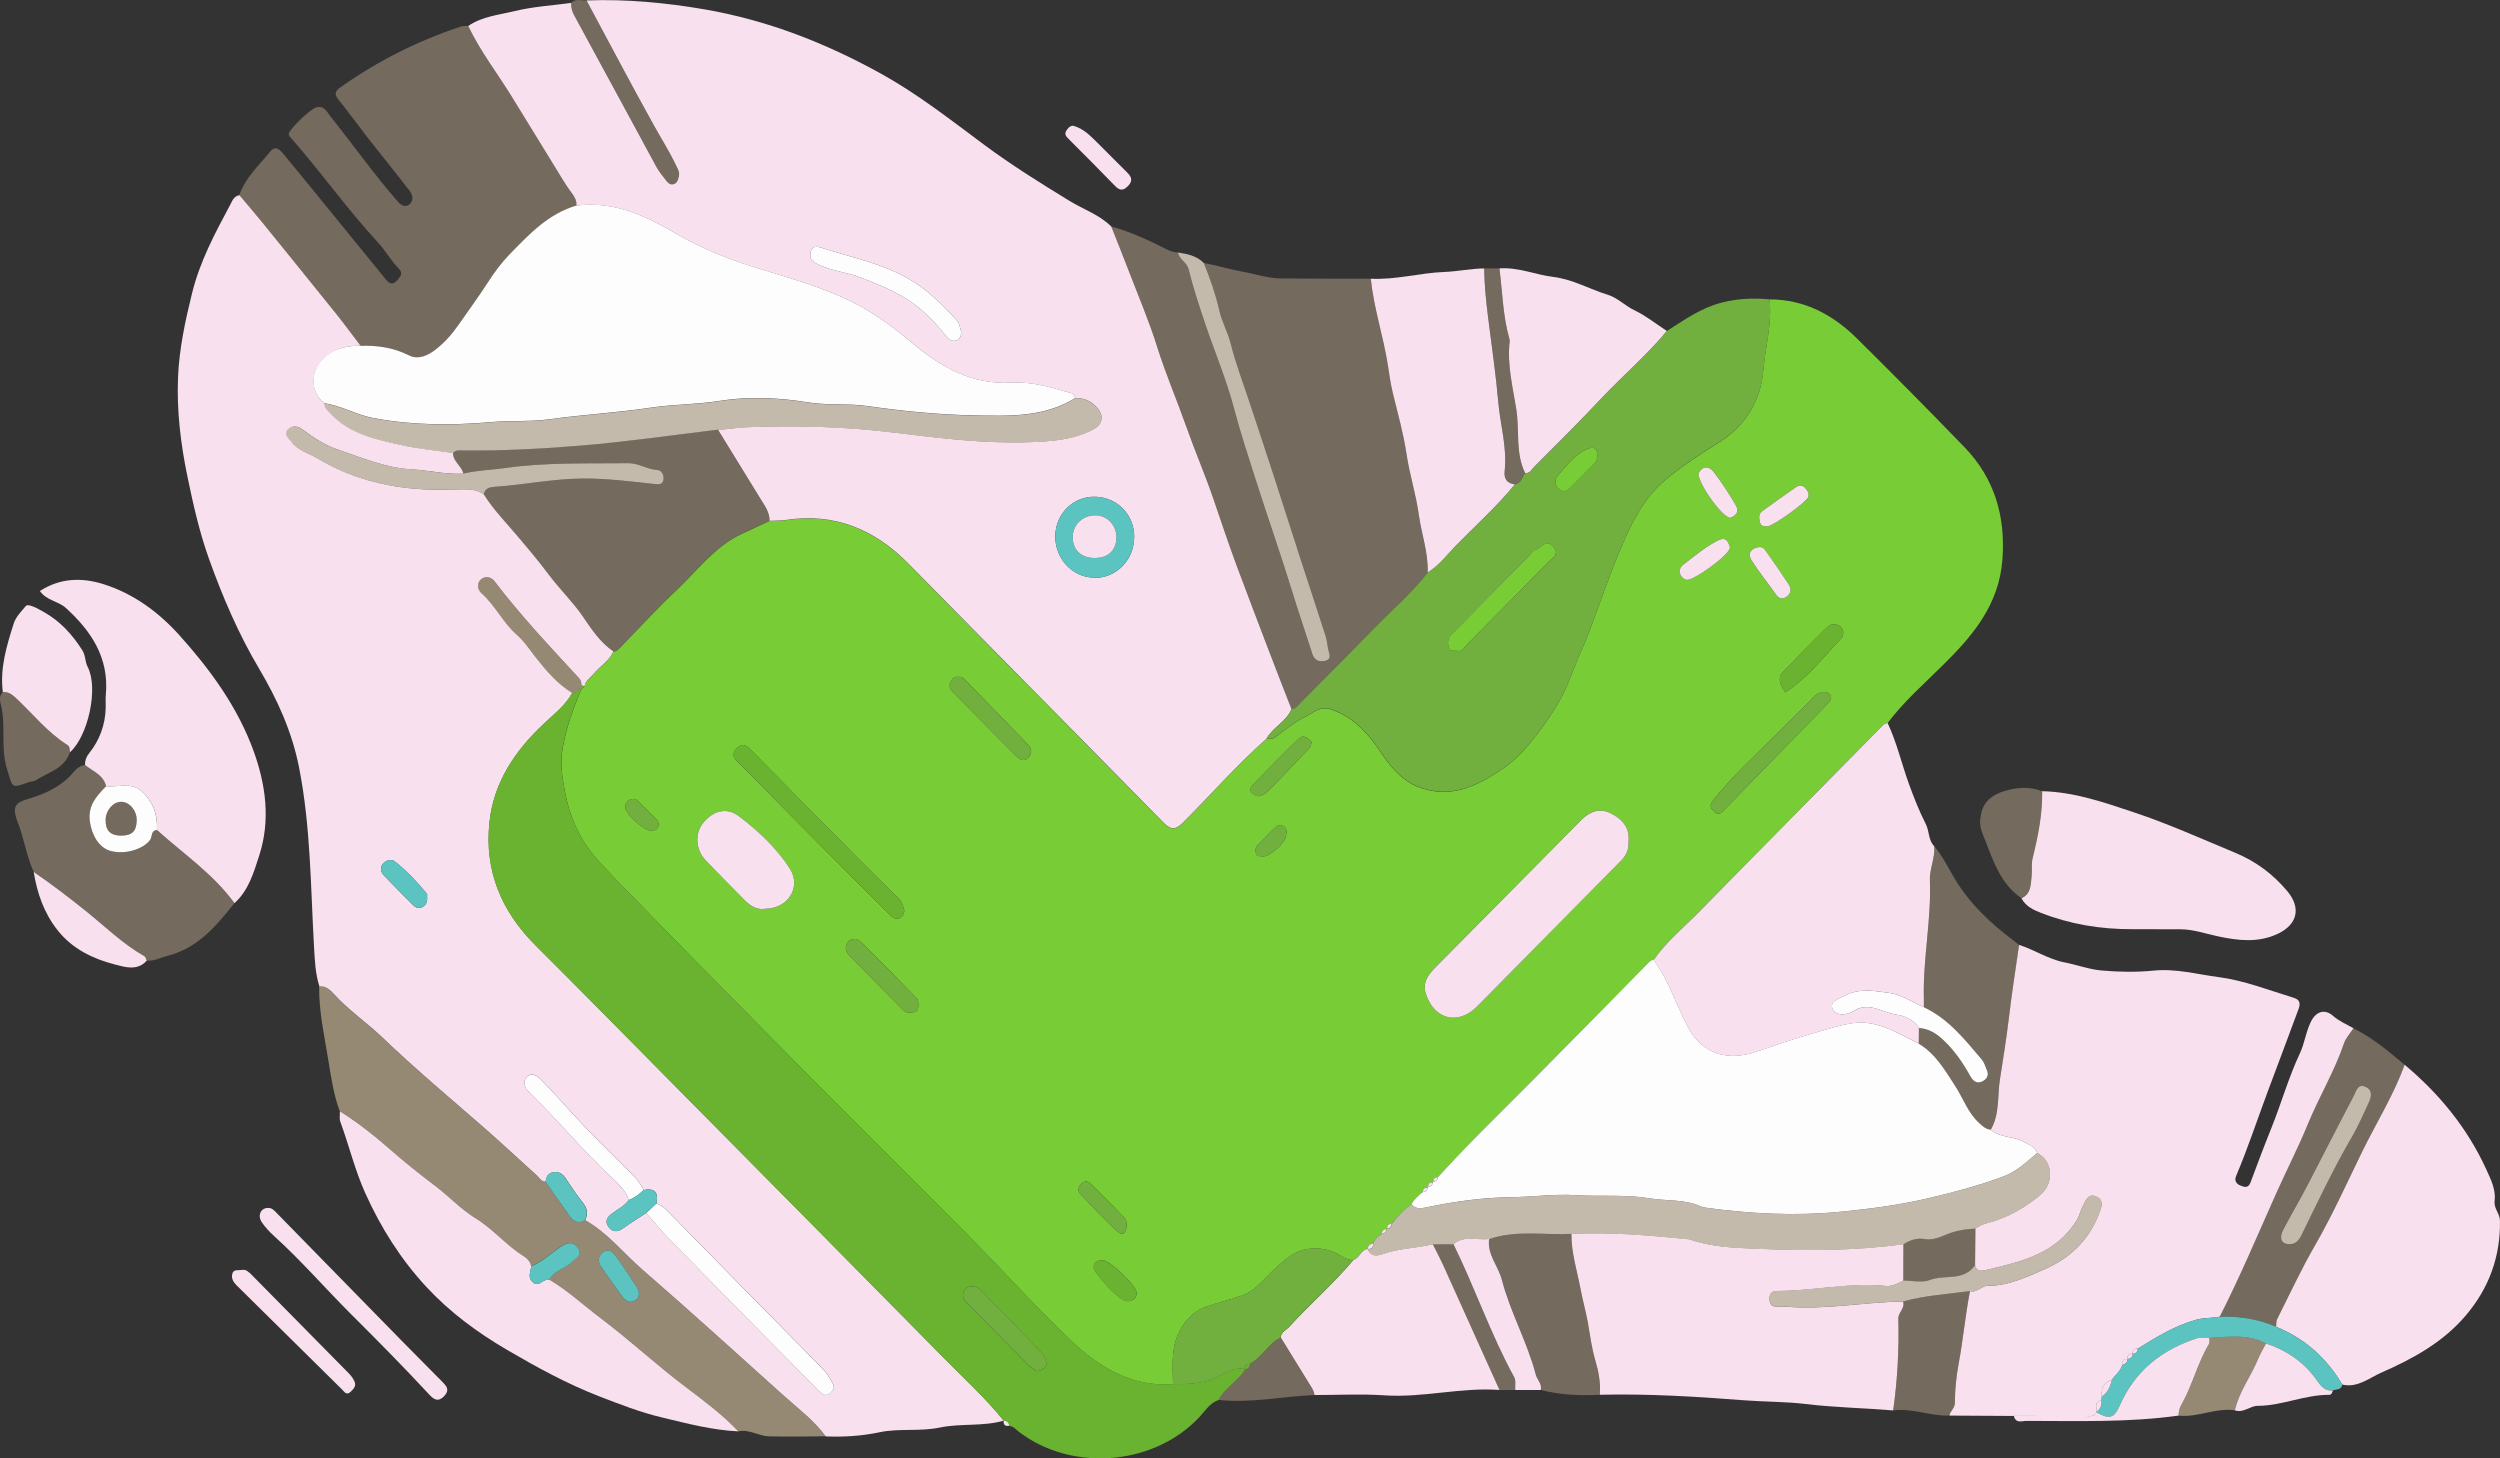 <svg width="192" height="112" viewBox="0 0 192 112" fill="none" xmlns="http://www.w3.org/2000/svg">
<rect x="0" y="0" width="192" height="112" fill="#333333" stroke="none"/>
<g clip-path="url(#clip0)">
<path d="M135.903 22.993C138.578 22.997 140.763 24.16 142.619 26C145.401 28.755 148.158 31.534 150.88 34.353C153.175 36.736 154.029 39.627 153.788 42.946C153.531 46.485 151.465 48.876 149.122 51.176C147.696 52.579 146.187 53.911 144.974 55.526C144.808 55.538 144.697 55.61 144.567 55.742C139.862 60.525 135.137 65.283 130.447 70.073C129.278 71.269 127.963 72.329 127.003 73.724C126.797 73.736 126.687 73.86 126.536 74.012C123.672 76.939 120.792 79.85 117.912 82.765C115.404 85.301 112.828 87.772 110.43 90.419C110.197 90.411 110.066 90.507 110.082 90.763L110.035 90.815C109.794 90.803 109.663 90.907 109.683 91.163L109.64 91.219C109.426 91.219 109.26 91.275 109.288 91.543C108.944 91.814 108.616 92.098 108.399 92.494C107.81 92.922 107.309 93.434 106.858 94.002C106.602 93.986 106.53 94.15 106.515 94.366L106.479 94.398C106.234 94.394 106.127 94.526 106.12 94.762C105.827 94.942 105.567 95.153 105.448 95.497C105.227 95.549 105.041 95.641 105.049 95.917L105.045 95.921C104.508 95.981 104.417 96.637 103.935 96.769C103.567 96.769 103.271 96.649 102.947 96.437C102.228 95.969 101.426 95.817 100.541 95.909C99.447 96.021 98.724 96.721 97.981 97.381C97.152 98.117 96.5 99.08 95.425 99.484C94.497 99.828 93.517 100.032 92.589 100.368C91.597 100.728 90.93 101.499 90.495 102.431C89.922 103.663 90.076 104.998 90.088 106.31C86.924 106.534 84.415 105.018 82.258 102.967C79.496 100.336 76.94 97.489 74.254 94.774C70.461 90.939 66.625 87.152 62.825 83.329C59.676 80.162 56.547 76.975 53.414 73.796C51.712 72.069 50.017 70.333 48.322 68.594C47.473 67.718 46.608 66.859 45.806 65.939C44.529 64.475 43.759 62.78 43.396 60.837C43.186 59.717 43.005 58.653 43.202 57.522C43.479 55.934 44.016 54.435 44.632 52.959C44.719 52.879 44.806 52.795 44.889 52.715C44.964 52.287 45.331 52.075 45.576 51.779C46.066 51.184 46.781 50.792 47.105 50.044C47.358 50.04 47.5 49.872 47.67 49.696C49.096 48.221 50.495 46.709 51.988 45.301C53.588 43.794 54.912 41.951 56.986 40.999C57.693 40.675 58.392 40.343 59.095 40.015C59.522 39.995 59.953 40.011 60.371 39.947C64.077 39.383 67.143 40.655 69.738 43.282C72.456 46.033 75.166 48.792 77.881 51.544C81.701 55.418 85.525 59.285 89.329 63.172C89.871 63.724 90.238 63.804 90.831 63.208C92.98 61.052 94.999 58.761 97.274 56.738C97.539 56.794 97.756 56.766 98.001 56.578C98.704 56.042 99.407 55.47 100.194 55.078C100.798 54.775 101.395 54.215 102.173 54.471C103.793 55.002 104.923 56.138 105.871 57.534C106.665 58.705 107.51 59.869 108.889 60.425C111.319 61.404 113.385 60.409 115.336 59.093C116.849 58.073 117.928 56.606 118.959 55.122C119.599 54.199 120.184 53.159 120.551 52.159C120.994 50.948 121.567 49.776 122.025 48.576C122.902 46.285 123.664 43.95 124.652 41.699C125.446 39.887 126.343 38.152 127.891 36.864C129.183 35.789 130.586 34.865 132.012 33.981C134.058 32.718 135.22 30.75 135.413 28.503C135.571 26.66 136.097 24.852 135.903 22.993ZM125.071 64.599C125.177 63.548 124.565 62.892 123.696 62.456C122.854 62.036 122.104 62.308 121.464 62.948C120.634 63.78 119.808 64.619 118.983 65.451C116.103 68.362 113.219 71.269 110.339 74.184C109.754 74.776 109.197 75.388 109.505 76.328C110.157 78.307 111.982 78.755 113.44 77.283C117.138 73.548 120.824 69.802 124.522 66.063C124.925 65.663 125.11 65.199 125.071 64.599ZM58.764 69.794C60.51 69.79 61.565 68.13 60.668 66.727C59.648 65.131 58.242 63.819 56.745 62.684C55.785 61.956 54.718 62.28 53.975 63.232C53.359 64.019 53.422 65.255 54.169 66.047C55.161 67.094 56.188 68.11 57.195 69.142C57.657 69.618 58.191 69.898 58.764 69.794ZM69.458 69.934C69.351 69.598 69.284 69.254 68.996 68.978C67.775 67.798 66.57 66.599 65.377 65.395C62.864 62.864 60.364 60.317 57.855 57.782C57.487 57.41 57.124 56.89 56.559 57.494C56.03 58.057 56.559 58.397 56.883 58.729C59.012 60.892 61.15 63.044 63.291 65.199C64.938 66.859 66.59 68.51 68.249 70.162C68.478 70.389 68.715 70.665 69.102 70.509C69.343 70.405 69.399 70.169 69.458 69.934ZM131.854 62.504C132.154 62.52 132.273 62.344 132.407 62.204C135.038 59.509 137.665 56.814 140.292 54.119C140.506 53.899 140.778 53.651 140.541 53.359C140.281 53.035 139.878 53.119 139.554 53.303C139.36 53.411 139.218 53.619 139.056 53.779C137.345 55.474 135.643 57.178 133.924 58.869C133.098 59.681 132.32 60.529 131.593 61.432C131.411 61.656 131.281 61.88 131.471 62.144C131.585 62.296 131.751 62.408 131.854 62.504ZM73.602 51.983C73.286 51.943 73.12 52.123 72.998 52.387C72.836 52.719 72.982 52.955 73.207 53.179C74.807 54.798 76.407 56.418 78.011 58.033C78.307 58.333 78.643 58.573 79.01 58.145C79.331 57.77 79.196 57.438 78.872 57.106C77.328 55.53 75.795 53.935 74.258 52.351C74.076 52.167 73.914 51.935 73.602 51.983ZM70.532 77.099C70.513 77.011 70.525 76.799 70.43 76.699C68.984 75.212 67.538 73.728 66.056 72.281C65.827 72.057 65.381 72.053 65.148 72.305C64.891 72.585 64.895 73.021 65.168 73.305C66.562 74.748 67.984 76.172 69.399 77.599C69.636 77.839 69.948 77.783 70.236 77.727C70.536 77.667 70.513 77.403 70.532 77.099ZM137.116 53.179C137.401 52.979 137.503 52.907 137.602 52.831C139.068 51.767 140.162 50.328 141.399 49.032C141.632 48.788 141.624 48.361 141.343 48.125C141.047 47.877 140.62 47.881 140.348 48.149C139.174 49.296 138.029 50.476 136.887 51.656C136.634 51.915 136.654 52.271 136.772 52.591C136.851 52.807 137.002 52.991 137.116 53.179ZM132.861 42.054C132.735 41.587 132.569 41.167 131.882 41.531C130.933 42.031 130.116 42.718 129.27 43.362C128.808 43.714 128.99 44.362 129.519 44.522C129.993 44.67 132.842 42.622 132.861 42.054ZM135.722 40.431C136.164 40.423 138.76 38.544 138.874 38.172C138.965 37.868 138.799 37.652 138.621 37.46C138.412 37.232 138.151 37.26 137.91 37.428C137.057 38.028 136.2 38.624 135.358 39.243C135.042 39.475 135.086 39.815 135.176 40.151C135.263 40.455 135.52 40.403 135.722 40.431ZM132.893 39.771C133.256 39.619 133.624 39.339 133.339 38.852C132.814 37.94 132.237 37.052 131.597 36.22C131.289 35.821 130.767 35.753 130.479 36.316C130.218 36.824 132.221 39.739 132.893 39.771ZM135.018 42.031C134.442 42.142 134.208 42.542 134.513 43.026C135.082 43.93 135.761 44.758 136.373 45.633C136.61 45.969 136.887 46.049 137.199 45.833C137.547 45.593 137.602 45.23 137.369 44.882C136.832 44.066 136.287 43.258 135.718 42.466C135.56 42.239 135.406 41.935 135.018 42.031ZM100.723 56.974C100.462 56.71 100.134 56.35 99.716 56.754C98.519 57.909 97.361 59.109 96.196 60.297C96.022 60.477 95.939 60.717 96.164 60.904C96.362 61.072 96.603 61.232 96.879 61.096C97.081 60.996 97.286 60.868 97.444 60.709C98.428 59.697 99.4 58.669 100.375 57.65C100.529 57.486 100.715 57.338 100.723 56.974ZM87.291 99.284C87.303 98.744 85.169 96.725 84.64 96.769C84.036 96.821 83.803 97.265 84.178 97.741C84.763 98.484 85.371 99.208 86.153 99.764C86.434 99.964 86.691 99.976 86.971 99.848C87.192 99.748 87.295 99.54 87.291 99.284ZM86.532 94.046C86.505 93.946 86.513 93.702 86.398 93.578C85.537 92.67 84.66 91.779 83.771 90.899C83.566 90.699 83.269 90.679 83.056 90.891C82.831 91.115 82.72 91.431 82.969 91.695C83.897 92.674 84.822 93.662 85.809 94.578C86.232 94.969 86.517 94.686 86.532 94.046ZM49.859 63.768C50.08 63.756 50.345 63.831 50.491 63.608C50.625 63.4 50.609 63.144 50.436 62.96C49.962 62.46 49.48 61.964 48.978 61.496C48.769 61.3 48.484 61.328 48.247 61.488C48.034 61.632 47.994 61.864 48.038 62.108C48.113 62.552 49.416 63.732 49.859 63.768ZM97.081 65.767C97.527 65.751 98.669 64.759 98.748 64.275C98.795 63.995 98.89 63.636 98.59 63.456C98.25 63.248 97.981 63.476 97.74 63.728C97.381 64.107 97.005 64.467 96.642 64.843C96.445 65.047 96.346 65.287 96.472 65.563C96.599 65.831 96.863 65.743 97.081 65.767Z" fill="#78CD36"/>
<path d="M47.109 50.028C46.785 50.776 46.07 51.168 45.58 51.763C45.335 52.059 44.968 52.271 44.893 52.703C44.81 52.679 44.727 52.655 44.644 52.635C44.672 52.423 44.612 52.243 44.47 52.087C42.238 49.664 39.978 47.269 37.975 44.638C37.691 44.266 37.217 44.242 36.925 44.506C36.624 44.782 36.648 45.27 36.984 45.565C38.039 46.505 38.643 47.837 39.71 48.768C40.251 49.24 40.65 49.852 41.093 50.42C41.914 51.468 42.791 52.507 43.953 53.223C43.419 54.195 42.542 54.854 41.768 55.586C39.572 57.654 37.932 60.053 37.6 63.124C37.193 66.85 38.505 69.981 41.132 72.601C44.778 76.236 48.393 79.91 52.016 83.573C58.799 90.431 65.59 97.281 72.358 104.155C73.962 105.782 75.653 107.326 77.094 109.105C75.483 109.569 73.772 109.301 72.188 109.633C70.619 109.961 69.055 109.677 67.55 109.997C66.163 110.293 64.804 110.365 63.417 110.317C62.525 109.093 61.328 108.209 60.217 107.21C56.595 103.963 53 100.68 49.322 97.497C47.864 96.233 46.655 94.67 44.944 93.71C45.158 93.25 45.134 92.846 44.802 92.422C44.32 91.811 43.874 91.159 43.447 90.503C43.226 90.163 42.965 89.983 42.558 90.019C42.112 90.059 41.958 90.359 41.902 90.755C41.559 90.747 41.413 90.439 41.203 90.251C39.935 89.111 38.694 87.944 37.414 86.82C34.708 84.449 31.947 82.146 29.343 79.654C28.138 78.503 26.748 77.567 25.622 76.32C25.381 76.052 25.017 75.692 24.532 75.76C24.215 74.772 24.176 73.752 24.117 72.721C23.856 68.13 23.864 63.52 22.975 58.977C22.438 56.226 21.312 53.739 19.913 51.38C18.317 48.692 17.1 45.849 16.049 42.918C15.307 40.843 14.829 38.704 14.382 36.536C13.869 34.033 13.572 31.55 13.671 29.011C13.758 26.807 14.22 24.672 14.746 22.533C15.346 20.09 16.504 17.922 17.669 15.747C17.831 15.443 17.958 15.055 18.388 14.991C18.957 15.667 19.538 16.339 20.095 17.023C22.019 19.394 23.939 21.765 25.851 24.144C26.483 24.936 27.084 25.756 27.696 26.559C26.977 26.547 26.293 26.64 25.63 26.987C23.793 27.951 23.643 29.994 24.919 30.986C24.919 31.366 25.207 31.562 25.432 31.798C26.874 33.329 28.826 33.729 30.734 34.161C32.065 34.461 33.436 34.585 34.787 34.785C34.787 35.453 35.451 35.776 35.585 36.376C34.238 36.452 32.919 36.116 31.599 36.044C29.569 35.932 27.787 35.141 25.93 34.521C24.923 34.185 24.053 33.597 23.208 32.965C22.86 32.706 22.442 32.654 22.125 32.977C21.762 33.353 22.149 33.609 22.359 33.901C22.849 34.597 23.662 34.769 24.326 35.169C26.823 36.684 29.561 37.412 32.449 37.576C33.432 37.632 34.42 37.604 35.407 37.58C36.036 37.564 36.636 37.592 37.166 37.98C37.766 38.952 38.552 39.795 39.283 40.643C40.263 41.779 41.251 42.942 42.143 44.13C42.969 45.233 43.961 46.193 44.755 47.337C45.403 48.288 46.09 49.336 47.109 50.028ZM48.294 92.162C47.963 92.626 47.449 92.862 47.011 93.19C46.647 93.466 46.43 93.786 46.714 94.194C46.995 94.602 47.378 94.67 47.82 94.358C48.409 93.938 49.021 93.554 49.622 93.158C50.325 93.946 51.005 94.758 51.739 95.509C55.252 99.092 58.779 102.655 62.303 106.226C62.536 106.462 62.777 106.686 63.011 106.918C63.259 107.166 63.52 107.206 63.789 106.954C64.01 106.746 64.144 106.59 63.939 106.21C63.718 105.798 63.492 105.426 63.161 105.094C59.151 101.032 55.145 96.961 51.151 92.882C50.929 92.658 50.681 92.53 50.416 92.41C50.59 91.575 50.274 91.223 49.432 91.391C49.207 90.903 48.867 90.507 48.492 90.127C46.999 88.632 45.478 87.16 44.047 85.605C43.198 84.685 42.38 83.737 41.492 82.853C41.175 82.541 40.757 82.377 40.453 82.701C40.18 82.989 40.223 83.441 40.547 83.777C40.662 83.897 40.769 84.021 40.887 84.137C42.941 86.128 44.759 88.356 46.852 90.311C47.417 90.847 48.03 91.379 48.294 92.162ZM32.8 68.782C32.816 68.862 32.832 68.694 32.761 68.61C32.022 67.726 31.24 66.879 30.335 66.167C30.062 65.955 29.663 66.055 29.43 66.311C29.185 66.583 29.217 66.951 29.47 67.218C30.216 68.002 30.979 68.766 31.745 69.53C31.947 69.73 32.2 69.802 32.46 69.65C32.705 69.506 32.847 69.294 32.8 68.782Z" fill="#F8E0EE"/>
<path d="M97.278 56.722C94.999 58.745 92.984 61.036 90.835 63.192C90.239 63.788 89.871 63.708 89.334 63.156C85.529 59.265 81.701 55.398 77.885 51.527C75.171 48.772 72.461 46.017 69.743 43.266C67.147 40.639 64.081 39.371 60.376 39.931C59.957 39.995 59.526 39.979 59.1 39.999C59.111 39.339 58.732 38.84 58.412 38.32C57.318 36.544 56.228 34.765 55.133 32.989C55.821 32.997 56.504 32.849 57.18 32.817C61.079 32.645 64.986 32.769 68.854 33.245C72.236 33.661 75.609 34.073 79.011 33.961C80.698 33.905 82.416 33.797 83.969 32.977C84.7 32.59 84.802 31.902 84.241 31.286C83.795 30.798 83.246 30.542 82.578 30.582C82.551 30.41 82.503 30.266 82.31 30.21C80.8 29.774 79.295 29.299 77.699 29.39C74.657 29.567 72.259 28.199 70.007 26.299C68.901 25.368 67.736 24.488 66.472 23.748C63.923 22.257 61.103 21.501 58.333 20.649C56.109 19.962 53.96 19.142 51.965 17.97C49.571 16.563 47.137 15.427 44.265 15.795C44.301 15.407 44.135 15.127 43.902 14.815C43.435 14.199 43.052 13.516 42.641 12.856C41.516 11.032 40.401 9.201 39.276 7.378C38.169 5.586 36.87 3.915 35.961 1.995C37.039 1.252 38.335 1.144 39.544 0.848C40.951 0.504 42.42 0.42 43.862 0.224C43.858 0.556 43.917 0.852 44.091 1.164C46.205 5.034 48.291 8.921 50.4 12.796C50.602 13.172 50.882 13.504 51.143 13.844C51.281 14.024 51.455 14.219 51.72 14.147C52.016 14.068 52.08 13.787 52.139 13.528C52.21 13.212 52.036 12.948 51.91 12.68C51.412 11.632 50.792 10.661 50.231 9.649C48.461 6.466 46.77 3.243 45.043 0.032C48.093 -0.076 51.096 0.2 54.114 0.72C58.942 1.555 63.41 3.303 67.669 5.662C70.478 7.218 73.014 9.209 75.586 11.12C77.683 12.68 79.892 14.052 82.116 15.415C83.191 16.075 84.427 16.483 85.348 17.398C85.83 18.622 86.323 19.842 86.793 21.073C87.497 22.909 88.271 24.72 88.856 26.595C89.519 28.715 90.4 30.75 91.135 32.837C91.787 34.693 92.573 36.496 93.205 38.36C93.786 40.067 94.363 41.782 94.983 43.466C95.71 45.437 96.48 47.401 97.219 49.372C97.859 51.076 98.531 52.763 99.187 54.459C98.799 55.422 97.764 55.838 97.278 56.722ZM83.961 44.358C85.292 44.498 87.05 43.386 87.106 41.287C87.149 39.591 85.857 38.232 84.182 38.152C82.483 38.068 81.085 39.407 81.045 41.143C81.014 42.87 82.329 44.318 83.961 44.358ZM73.82 25.468C73.725 25.196 73.697 24.852 73.519 24.652C72.405 23.404 71.22 22.233 69.754 21.393C67.672 20.206 65.338 19.754 63.098 19.03C62.821 18.942 62.387 18.842 62.276 19.302C62.185 19.678 62.185 19.978 62.695 20.241C63.825 20.829 65.089 20.901 66.246 21.365C67.866 22.017 69.474 22.653 70.805 23.84C71.497 24.456 72.133 25.116 72.694 25.856C72.887 26.112 73.156 26.259 73.472 26.132C73.741 26.02 73.832 25.768 73.82 25.468Z" fill="#F8E0EE"/>
<path d="M154.665 108.745C153.018 108.737 151.366 108.729 149.719 108.717C149.762 108.357 150.13 108.169 150.134 107.749C150.138 106.718 150.24 105.706 150.434 104.67C150.774 102.847 150.939 100.983 151.295 99.152C151.836 99.32 152.164 98.744 152.666 98.748C154.258 98.76 155.664 98.068 157.067 97.457C158.979 96.621 160.417 95.245 161.195 93.238C161.397 92.718 161.634 92.162 160.974 91.886C160.342 91.623 160.176 92.25 159.939 92.674C159.765 92.986 159.718 93.334 159.524 93.658C157.928 96.321 155.214 96.889 152.547 97.533C152.243 97.605 151.785 97.697 151.686 97.149C151.694 96.217 151.702 95.285 151.71 94.354C151.963 94.222 152.208 94.038 152.476 93.974C154.041 93.59 155.416 92.826 156.652 91.814C157.802 90.875 157.671 89.151 156.447 88.552C156.297 88.04 155.83 87.94 155.443 87.708C154.645 87.228 153.618 87.412 152.891 86.76C153.59 85.56 153.393 84.165 153.598 82.877C153.847 81.302 154.1 79.71 154.29 78.115C154.507 76.259 154.803 74.416 155.064 72.569C156.253 72.941 157.3 73.668 158.544 73.908C159.512 74.096 160.457 74.456 161.428 74.536C162.736 74.648 164.071 74.676 165.375 74.544C167.098 74.368 168.749 74.828 170.404 75.044C172.34 75.296 174.221 76.04 176.109 76.615C176.413 76.707 176.765 76.859 176.536 77.475C175.749 79.622 174.928 81.762 174.134 83.905C173.34 86.044 172.621 88.216 171.732 90.319C171.589 90.651 171.724 90.907 172.048 91.043C172.368 91.175 172.668 91.275 172.842 90.807C173.359 89.419 173.877 88.036 174.43 86.664C175.2 84.749 175.757 82.757 176.638 80.882C177.002 80.102 177.097 79.203 177.5 78.423C177.891 77.663 178.554 77.467 179.179 78.019C179.653 78.439 180.222 78.663 180.747 78.971C180.498 79.354 180.162 79.706 180.02 80.126C179.297 82.261 178.132 84.189 177.274 86.264C176.524 88.092 175.619 89.855 174.809 91.662C173.395 94.829 172.052 98.028 170.479 101.119C169.875 101.247 169.259 101.187 168.642 101.363C167.019 101.823 165.612 102.691 164.198 103.567C163.913 103.555 163.763 103.683 163.775 103.979L163.787 103.967C163.502 103.951 163.368 104.09 163.38 104.378L163.392 104.366C163.068 104.362 162.965 104.542 162.997 104.842C162.859 105.302 162.467 105.578 162.215 105.95C161.602 106.174 161.338 106.614 161.424 107.269C161.417 107.361 161.409 107.453 161.401 107.549C160.812 107.649 161.041 108.101 161.021 108.445L161.033 108.485C160.784 108.869 160.393 108.745 160.054 108.749C158.248 108.749 156.459 108.745 154.665 108.745Z" fill="#F8E0EE"/>
<path d="M77.079 109.105C75.633 107.321 73.942 105.782 72.342 104.154C65.575 97.281 58.784 90.431 52.001 83.573C48.378 79.91 44.767 76.239 41.117 72.601C38.486 69.981 37.178 66.85 37.585 63.124C37.921 60.053 39.556 57.653 41.753 55.586C42.531 54.854 43.404 54.194 43.937 53.223C44.23 53.287 44.336 52.943 44.581 52.911L44.625 52.947C44.013 54.422 43.471 55.922 43.195 57.509C42.997 58.641 43.179 59.705 43.388 60.824C43.752 62.772 44.522 64.463 45.798 65.927C46.6 66.846 47.465 67.71 48.315 68.582C50.006 70.321 51.704 72.057 53.407 73.784C56.54 76.967 59.669 80.154 62.817 83.317C66.618 87.14 70.454 90.927 74.246 94.761C76.933 97.477 79.489 100.324 82.251 102.955C84.407 105.01 86.916 106.522 90.081 106.298C90.969 106.306 91.823 106.286 92.728 106.05C93.707 105.79 94.501 104.934 95.604 105.134C95.584 105.338 95.438 105.442 95.319 105.59C94.778 106.266 93.984 106.706 93.597 107.513C92.925 107.741 92.558 108.353 92.115 108.829C88.461 112.732 81.844 113.072 77.861 109.641C77.77 109.561 77.624 109.545 77.506 109.497C77.486 109.229 77.328 109.113 77.079 109.105ZM74.946 98.82C74.389 98.752 74.179 98.86 74.045 99.14C73.855 99.536 73.994 99.812 74.286 100.104C75.866 101.683 77.431 103.283 79.003 104.87C79.114 104.982 79.28 105.038 79.386 105.15C79.671 105.458 79.927 105.214 80.153 105.098C80.449 104.946 80.362 104.654 80.287 104.394C80.2 104.094 79.983 103.89 79.777 103.675C78.62 102.479 77.49 101.255 76.297 100.096C75.803 99.612 75.361 99.036 74.946 98.82Z" fill="#6AB330"/>
<path d="M97.277 56.722C97.763 55.834 98.798 55.422 99.193 54.458C99.565 54.422 99.739 54.111 99.968 53.883C101.907 51.935 103.843 49.984 105.767 48.02C107.075 46.685 108.501 45.461 109.651 43.962C110.492 43.45 111.081 42.662 111.756 41.974C113.297 40.395 114.945 38.919 116.351 37.204C116.841 37.12 116.888 36.636 117.133 36.332C117.501 36.388 117.639 36.048 117.825 35.86C119.602 34.085 121.38 32.313 123.103 30.482C124.714 28.771 126.52 27.247 128.017 25.42C129.341 24.58 130.605 23.664 132.177 23.252C133.429 22.925 134.654 22.873 135.91 22.992C136.104 24.852 135.579 26.659 135.421 28.487C135.227 30.738 134.069 32.701 132.019 33.965C130.593 34.845 129.19 35.772 127.899 36.848C126.35 38.136 125.453 39.871 124.659 41.682C123.671 43.93 122.909 46.269 122.032 48.56C121.574 49.76 121.001 50.932 120.558 52.143C120.191 53.143 119.61 54.182 118.966 55.106C117.935 56.59 116.853 58.061 115.344 59.077C113.392 60.392 111.326 61.388 108.896 60.408C107.517 59.853 106.672 58.689 105.878 57.517C104.93 56.122 103.804 54.99 102.18 54.454C101.402 54.199 100.805 54.758 100.201 55.062C99.419 55.454 98.715 56.026 98.008 56.562C97.759 56.75 97.542 56.778 97.277 56.722ZM112.021 49.992C112.313 50.032 112.507 49.668 112.752 49.42C114.794 47.361 116.833 45.301 118.86 43.222C119.187 42.886 119.859 42.59 119.266 41.954C118.721 41.371 118.37 42.098 117.931 42.218C117.765 42.262 117.647 42.482 117.508 42.622C116.466 43.678 115.419 44.73 114.38 45.785C113.431 46.749 112.495 47.725 111.531 48.668C111.191 49 111.16 49.36 111.282 49.756C111.365 50.036 111.654 49.952 112.021 49.992ZM122.664 35.037C122.707 34.497 122.474 34.257 121.965 34.457C120.922 34.873 120.282 35.784 119.586 36.596C119.393 36.824 119.377 37.304 119.741 37.572C120.116 37.852 120.412 37.66 120.681 37.384C121.234 36.824 121.779 36.256 122.336 35.704C122.534 35.517 122.704 35.329 122.664 35.037Z" fill="#71B03E"/>
<path d="M109.644 43.962C108.498 45.457 107.072 46.681 105.76 48.021C103.837 49.984 101.901 51.935 99.961 53.883C99.736 54.111 99.558 54.422 99.187 54.459C98.531 52.763 97.859 51.076 97.219 49.372C96.481 47.401 95.71 45.437 94.983 43.466C94.363 41.783 93.786 40.067 93.205 38.36C92.573 36.5 91.787 34.693 91.135 32.837C90.4 30.746 89.519 28.715 88.856 26.596C88.271 24.724 87.497 22.909 86.794 21.073C86.323 19.846 85.83 18.626 85.348 17.398C86.857 17.806 88.263 18.474 89.65 19.174C89.93 19.314 90.183 19.374 90.472 19.394C90.547 19.946 91.151 20.122 91.289 20.701C91.629 22.109 92.091 23.488 92.554 24.86C93.281 27.023 94.181 29.135 94.762 31.334C95.276 33.277 95.908 35.177 96.512 37.084C97.377 39.807 98.333 42.502 99.175 45.233C99.688 46.901 100.253 48.556 100.783 50.22C100.949 50.748 101.328 50.868 101.786 50.752C102.268 50.632 102.098 50.272 102.023 49.948C101.94 49.596 101.921 49.228 101.814 48.884C101.201 46.969 100.565 45.066 99.949 43.15C99.238 40.951 98.539 38.744 97.824 36.544C97.223 34.697 96.607 32.853 95.999 31.01C95.493 29.479 94.912 27.971 94.521 26.412C94.296 25.524 93.841 24.736 93.644 23.856C93.359 22.597 92.937 21.389 92.451 20.201C93.431 20.373 94.391 20.677 95.359 20.849C96.37 21.029 97.358 21.381 98.397 21.385C100.692 21.401 102.987 21.401 105.279 21.405C105.504 23.672 106.242 25.832 106.594 28.079C106.701 28.771 106.8 29.503 106.973 30.202C107.357 31.758 107.791 33.309 108.024 34.889C108.257 36.452 108.747 37.952 108.964 39.523C109.166 41.003 109.691 42.434 109.644 43.962Z" fill="#FFDEB6" fill-opacity="0.32"/>
<path d="M35.963 1.991C36.872 3.911 38.168 5.582 39.278 7.374C40.404 9.197 41.522 11.028 42.644 12.852C43.051 13.512 43.434 14.195 43.904 14.811C44.141 15.123 44.303 15.403 44.267 15.791C42.126 16.415 40.66 17.978 39.163 19.514C38.519 20.174 37.982 20.901 37.488 21.669C36.769 22.785 35.983 23.856 35.224 24.944C34.707 25.688 34.118 26.344 33.431 26.872C32.882 27.295 32.135 27.655 31.428 27.299C30.231 26.695 28.986 26.516 27.683 26.564C27.07 25.756 26.47 24.936 25.838 24.148C23.93 21.769 22.006 19.394 20.082 17.027C19.525 16.339 18.944 15.671 18.375 14.995C18.841 13.64 19.892 12.7 20.757 11.636C21.18 11.117 21.543 11.548 21.804 11.868C23.211 13.564 24.593 15.275 25.984 16.983C27.209 18.482 28.429 19.986 29.654 21.485C29.891 21.773 30.148 21.913 30.472 21.561C30.736 21.273 30.993 20.989 30.634 20.634C30.025 20.026 29.607 19.254 29.038 18.634C26.695 16.095 24.692 13.276 22.424 10.681C22.318 10.557 22.179 10.461 22.179 10.273C22.179 9.969 23.807 8.381 24.285 8.249C24.921 8.078 25.107 8.601 25.415 8.985C27.137 11.14 28.733 13.4 30.551 15.479C30.819 15.787 31.108 15.923 31.392 15.731C31.783 15.467 31.72 14.999 31.475 14.679C30.42 13.3 29.322 11.956 28.252 10.593C27.485 9.609 26.758 8.593 25.972 7.626C25.644 7.222 25.767 6.974 26.11 6.73C28.967 4.703 32.056 3.147 35.371 2.047C35.556 1.971 35.766 2.003 35.963 1.991Z" fill="#FFDEB6" fill-opacity="0.32"/>
<path d="M127 73.728C127.96 72.329 129.276 71.269 130.445 70.078C135.138 65.283 139.863 60.525 144.564 55.746C144.695 55.614 144.801 55.542 144.971 55.53C145.671 57.018 146.038 58.625 146.591 60.165C146.974 61.224 147.389 62.284 147.899 63.284C148.183 63.84 148.084 64.523 148.551 64.991C148.626 65.887 148.183 66.763 148.215 67.574C148.341 70.657 147.662 73.684 147.753 76.755C147.757 76.955 147.753 77.155 147.753 77.351C146.88 76.971 146.038 76.38 145.129 76.26C144.011 76.108 142.818 75.864 141.692 76.463C141.23 76.707 140.507 76.883 140.74 77.463C140.997 78.095 141.941 77.927 142.301 77.683C143.518 76.863 144.561 77.775 145.635 77.923C146.192 77.999 146.99 78.275 147.373 78.955C147.369 79.355 147.365 79.751 147.361 80.15C145.75 79.363 144.193 78.311 142.293 78.583C141.262 78.731 140.258 79.075 139.251 79.363C137.777 79.787 136.323 80.282 134.878 80.778C132.665 81.538 130.714 80.938 129.627 78.879C128.726 77.171 128.154 75.3 127 73.728Z" fill="#F8E0EE"/>
<path d="M145.395 108.321C143.159 108.133 140.895 108.097 138.687 107.829C137.091 107.637 135.511 107.665 133.926 107.541C130.244 107.253 126.559 107.03 122.865 107.117C122.94 106.218 122.766 105.306 122.521 104.486C122.237 103.527 122.118 102.531 121.948 101.575C121.794 100.724 121.549 99.876 121.391 99.024C121.126 97.605 120.668 96.221 120.684 94.754C123.627 94.618 126.555 94.861 129.478 95.157C129.577 95.165 129.68 95.157 129.77 95.189C131.41 95.765 133.148 95.833 134.827 95.901C138.612 96.057 142.412 96.077 146.181 95.553C146.177 96.485 146.177 97.421 146.173 98.352C145.739 98.556 145.344 98.816 144.81 98.76C142.037 98.48 139.307 99.14 136.546 99.144C136.095 99.144 135.886 99.304 135.898 99.784C135.91 100.224 136.123 100.368 136.518 100.352C136.747 100.344 136.98 100.336 137.205 100.356C140.208 100.612 143.171 99.996 146.162 99.956C146.327 100.472 145.782 100.788 145.794 101.247C145.853 103.615 145.727 105.974 145.395 108.321Z" fill="#F8E0EE"/>
<path d="M184.677 81.774C187.332 83.997 189.489 86.624 190.943 89.803C191.291 90.567 191.694 91.355 191.587 92.238C191.516 92.818 191.99 93.194 191.998 93.75C192.037 96.497 191.172 98.884 189.41 100.984C187.64 103.091 185.298 104.358 182.884 105.418C181.971 105.818 181.047 106.614 179.881 106.334C178.676 104.286 176.993 102.795 174.805 101.899C174.828 101.703 174.801 101.479 174.884 101.311C175.828 99.432 176.713 97.521 177.76 95.701C179.123 93.342 180.237 90.859 181.43 88.415C182.516 86.204 183.828 84.101 184.677 81.774Z" fill="#F8E0EE"/>
<path d="M24.513 75.756C24.999 75.688 25.366 76.052 25.603 76.315C26.729 77.567 28.12 78.499 29.325 79.65C31.928 82.138 34.69 84.445 37.396 86.816C38.68 87.94 39.916 89.111 41.185 90.247C41.398 90.439 41.54 90.743 41.884 90.751C42.488 91.606 43.089 92.466 43.697 93.322C44.009 93.762 44.373 94.058 44.926 93.702C46.636 94.665 47.845 96.229 49.303 97.489C52.981 100.672 56.576 103.955 60.199 107.202C61.313 108.201 62.51 109.085 63.399 110.309C61.953 110.313 60.511 110.344 59.065 110.313C58.267 110.297 57.54 109.741 56.699 109.925C55.466 108.629 54.028 107.557 52.618 106.494C50.389 104.818 48.355 102.911 46.131 101.239C44.815 100.248 43.602 99.116 42.18 98.272C42.544 97.557 43.373 97.449 43.891 96.937C44.195 96.637 44.74 96.405 44.389 95.853C44.021 95.281 43.523 95.429 43.045 95.753C42.299 96.261 41.631 96.893 40.785 97.249C40.726 96.889 40.469 96.633 40.213 96.473C38.877 95.645 37.87 94.394 36.539 93.578C35.385 92.87 34.472 91.874 33.406 91.067C32.327 90.247 31.241 89.399 30.21 88.496C28.914 87.364 27.571 86.256 26.097 85.349C25.635 84.113 25.445 82.825 25.232 81.526C24.928 79.61 24.485 77.715 24.513 75.756ZM46.625 96.049C46.099 96.089 45.799 96.745 46.127 97.237C46.656 98.028 47.241 98.78 47.782 99.564C48.051 99.952 48.418 100.108 48.789 99.86C49.188 99.596 49.094 99.152 48.865 98.796C48.351 98.001 47.818 97.213 47.265 96.445C47.126 96.249 46.941 96.013 46.625 96.049Z" fill="#FEE2B6" fill-opacity="0.49"/>
<path d="M6.527 58.749C6.523 58.409 6.614 58.141 6.843 57.853C7.653 56.842 8.084 55.666 8.119 54.355C8.127 54.023 8.096 53.687 8.127 53.359C8.388 50.52 7.013 48.465 5.046 46.681C4.469 46.157 3.58 46.129 3.062 45.389C4.627 44.382 6.278 44.338 7.957 44.866C10.261 45.593 12.184 47.017 13.765 48.772C16.147 51.419 18.268 54.319 19.493 57.725C20.418 60.297 20.777 63.004 19.916 65.679C19.493 66.987 19.102 68.378 18.008 69.362C16.368 67.115 14.085 65.571 12.054 63.748C12.125 62.572 11.766 61.572 10.889 60.781C10.063 60.033 9.067 60.485 8.151 60.385C7.938 59.505 7.124 59.237 6.527 58.749Z" fill="#F8E0EE"/>
<path d="M26.107 85.353C27.58 86.264 28.924 87.368 30.219 88.499C31.25 89.403 32.337 90.251 33.415 91.071C34.482 91.878 35.398 92.878 36.548 93.582C37.88 94.398 38.887 95.649 40.222 96.477C40.483 96.637 40.736 96.897 40.795 97.253C40.771 97.653 40.503 98.056 40.882 98.44C41.336 98.9 41.625 98.304 42 98.296C42.063 98.296 42.126 98.284 42.19 98.276C43.612 99.12 44.825 100.256 46.14 101.243C48.364 102.915 50.403 104.822 52.627 106.498C54.038 107.561 55.476 108.633 56.708 109.929C54.709 109.837 52.793 109.329 50.853 108.865C49.174 108.465 47.594 107.849 46.006 107.234C43.537 106.274 41.226 105.006 38.93 103.663C36.631 102.319 34.533 100.764 32.736 98.824C30.784 96.717 29.255 94.298 28.062 91.654C27.256 89.871 26.806 87.968 26.134 86.14C26.051 85.908 26.111 85.617 26.107 85.353Z" fill="#F8E0EE"/>
<path d="M109.647 43.962C109.694 42.438 109.169 41.003 108.963 39.523C108.746 37.952 108.256 36.456 108.023 34.889C107.79 33.309 107.351 31.758 106.972 30.202C106.802 29.502 106.7 28.775 106.593 28.079C106.245 25.832 105.503 23.668 105.277 21.405C107.185 21.505 109.038 20.957 110.946 20.885C111.922 20.849 112.957 20.629 113.981 20.613C114 21.885 114.131 23.14 114.289 24.408C114.557 26.563 114.881 28.727 115.067 30.882C115.221 32.641 115.758 34.381 115.557 36.172C115.49 36.78 115.739 37.124 116.339 37.204C114.937 38.919 113.285 40.395 111.744 41.974C111.081 42.662 110.488 43.45 109.647 43.962Z" fill="#F8E0EE"/>
<path d="M156.838 60.764C159.295 60.82 161.603 61.624 163.886 62.388C166.537 63.272 169.101 64.427 171.685 65.503C173.245 66.151 174.58 67.138 175.675 68.454C176.714 69.701 176.477 70.977 174.948 71.709C173.454 72.421 171.91 72.249 170.314 71.905C169.385 71.705 168.453 71.377 167.481 71.369C166.233 71.361 164.984 71.357 163.732 71.361C161.334 71.369 158.995 70.985 156.759 70.113C156.198 69.897 155.566 69.61 155.25 68.986C155.993 68.658 155.953 67.942 156.028 67.306C156.084 66.846 155.997 66.363 156.103 65.919C156.522 64.223 156.866 62.524 156.838 60.764Z" fill="#F8E0EE"/>
<path d="M103.938 96.769C104.42 96.633 104.51 95.977 105.048 95.921C105.336 96.649 105.937 96.401 106.379 96.253C107.576 95.861 108.832 95.853 110.037 95.557C110.298 96.077 110.575 96.589 110.816 97.117C112.269 100.324 113.711 103.539 115.161 106.75C112.206 106.53 109.299 107.362 106.336 107.162C104.546 107.042 102.741 107.138 100.943 107.138C100.935 106.862 100.785 106.65 100.647 106.426C99.884 105.194 99.126 103.959 98.367 102.727C98.371 102.303 98.758 102.171 98.987 101.927C100.591 100.168 102.401 98.604 103.938 96.769Z" fill="#F8E0EE"/>
<path d="M12.049 63.748C14.08 65.567 16.363 67.115 18.003 69.362C16.601 71.121 15.178 72.829 12.847 73.412C12.326 73.544 11.844 73.832 11.279 73.772C11.224 73.66 11.196 73.492 11.101 73.441C9.41 72.481 8.032 71.109 6.526 69.906C5.242 68.882 3.947 67.886 2.592 66.963C2.019 65.727 1.841 64.347 1.347 63.112C0.735 61.572 1.584 61.56 2.588 61.224C3.721 60.844 4.828 60.289 5.638 59.313C5.875 59.025 6.147 58.801 6.53 58.753C7.127 59.241 7.941 59.509 8.15 60.385C7.431 61.136 6.74 61.852 6.902 63.08C7.036 64.12 7.581 65.091 8.458 65.347C9.541 65.663 10.995 65.255 11.536 64.503C11.71 64.255 11.575 63.784 12.049 63.748Z" fill="#FFDEB6" fill-opacity="0.32"/>
<path d="M128.012 25.416C126.514 27.243 124.713 28.767 123.097 30.478C121.375 32.306 119.597 34.081 117.819 35.856C117.633 36.04 117.495 36.38 117.128 36.328C116.381 34.813 116.701 33.117 116.464 31.526C116.203 29.802 115.729 28.031 115.942 26.232C115.95 26.168 115.938 26.096 115.923 26.036C115.417 24.264 115.389 22.425 115.156 20.613C116.594 20.505 117.922 21.101 119.3 21.269C120.81 21.457 122.086 22.213 123.484 22.641C124.227 22.869 124.823 23.5 125.562 23.848C126.427 24.264 127.198 24.888 128.012 25.416Z" fill="#F8E0EE"/>
<path d="M147.359 80.15C147.363 79.751 147.367 79.355 147.371 78.955C148.122 78.991 148.714 79.371 149.244 79.866C150.109 80.674 150.765 81.646 151.342 82.677C151.539 83.037 151.831 83.249 152.223 83.065C152.57 82.901 152.791 82.606 152.594 82.174C152.471 81.906 152.396 81.598 152.215 81.382C150.903 79.838 149.643 78.235 147.754 77.351C147.754 77.151 147.762 76.951 147.754 76.755C147.664 73.684 148.343 70.657 148.217 67.574C148.185 66.763 148.628 65.883 148.552 64.991C149.236 65.791 149.667 66.751 150.216 67.638C151.334 69.45 152.851 70.885 154.534 72.153C154.711 72.289 154.889 72.429 155.067 72.569C154.806 74.416 154.51 76.264 154.293 78.115C154.107 79.71 153.854 81.302 153.601 82.877C153.396 84.161 153.593 85.561 152.894 86.76C152.507 86.732 152.254 86.488 151.982 86.232C151.144 85.453 150.781 84.369 150.18 83.437C149.39 82.214 148.659 80.93 147.359 80.15Z" fill="#FFDEB6" fill-opacity="0.32"/>
<path d="M184.679 81.774C183.83 84.101 182.518 86.204 181.436 88.416C180.243 90.855 179.128 93.342 177.765 95.701C176.715 97.517 175.83 99.432 174.889 101.312C174.806 101.479 174.834 101.703 174.81 101.899C173.424 101.292 171.974 101.076 170.473 101.12C172.049 98.029 173.388 94.83 174.803 91.663C175.608 89.859 176.513 88.096 177.268 86.264C178.121 84.189 179.29 82.262 180.013 80.126C180.156 79.707 180.491 79.355 180.74 78.971C182.202 79.691 183.435 80.738 184.679 81.774ZM175.786 95.549C176.292 95.581 176.561 95.257 176.754 94.854C177.995 92.306 179.2 89.743 180.634 87.296C181.127 86.452 181.511 85.545 181.925 84.657C182.135 84.209 182.226 83.717 181.665 83.465C181.06 83.197 180.95 83.821 180.78 84.137C179.563 86.436 178.394 88.764 177.189 91.071C176.604 92.191 175.964 93.278 175.371 94.394C175.012 95.073 175.194 95.533 175.786 95.549Z" fill="#FFDEB6" fill-opacity="0.32"/>
<path d="M120.684 94.754C120.668 96.225 121.126 97.605 121.391 99.024C121.549 99.876 121.794 100.72 121.948 101.575C122.118 102.535 122.237 103.527 122.521 104.487C122.766 105.306 122.936 106.218 122.865 107.118C121.336 107.19 119.819 107.142 118.329 106.746C118.448 106.266 118.053 105.958 117.946 105.558C117.294 103.051 115.991 100.784 115.343 98.284C115.066 97.217 114.205 96.345 114.363 95.15C116.433 94.442 118.574 94.862 120.684 94.754Z" fill="#FFDEB6" fill-opacity="0.32"/>
<path d="M0.218 53.159C-0.019 51.316 0.511 49.592 1.056 47.881C1.222 47.361 1.656 46.937 1.984 46.541C2.166 46.321 2.936 46.761 3.391 47.017C4.631 47.717 5.556 48.732 6.322 49.94C6.587 50.36 6.516 50.804 6.737 51.228C7.582 52.855 6.761 56.55 5.37 57.773C5.342 57.578 5.378 57.342 5.192 57.226C3.667 56.27 2.549 54.858 1.257 53.643C0.977 53.383 0.665 53.103 0.218 53.159Z" fill="#F8E0EE"/>
<path d="M92.452 20.197C92.938 21.385 93.361 22.593 93.645 23.852C93.843 24.732 94.301 25.52 94.522 26.407C94.913 27.967 95.498 29.478 96 31.006C96.608 32.849 97.224 34.693 97.825 36.54C98.54 38.739 99.235 40.943 99.95 43.146C100.57 45.057 101.203 46.965 101.815 48.88C101.925 49.22 101.941 49.592 102.024 49.944C102.099 50.268 102.273 50.628 101.787 50.748C101.325 50.859 100.95 50.74 100.784 50.216C100.254 48.552 99.689 46.897 99.176 45.229C98.334 42.498 97.382 39.803 96.513 37.08C95.909 35.177 95.273 33.273 94.763 31.33C94.182 29.131 93.281 27.019 92.555 24.856C92.092 23.484 91.634 22.105 91.29 20.697C91.152 20.121 90.548 19.945 90.473 19.39C91.196 19.506 91.907 19.642 92.452 20.197Z" fill="#FEF0DC" fill-opacity="0.71"/>
<path d="M145.395 108.321C145.726 105.974 145.853 103.615 145.794 101.24C145.782 100.78 146.327 100.464 146.161 99.948C147.84 99.476 149.582 99.396 151.297 99.148C150.941 100.98 150.775 102.847 150.435 104.666C150.242 105.702 150.135 106.714 150.135 107.745C150.135 108.169 149.768 108.353 149.72 108.713C148.263 108.781 146.868 108.121 145.395 108.321Z" fill="#FFDEB6" fill-opacity="0.32"/>
<path d="M170.473 101.12C171.971 101.076 173.425 101.288 174.811 101.899C177 102.795 178.683 104.287 179.888 106.334C179.813 106.762 179.437 106.69 179.157 106.778C178.438 106.862 178.161 106.302 177.814 105.842C176.834 104.538 175.554 103.679 174.025 103.179C172.634 102.427 171.149 102.675 169.679 102.751C169.355 102.759 169.004 102.695 168.708 102.791C166.029 103.663 163.971 105.27 162.801 107.933C162.363 108.929 161.999 109.029 161.024 108.481L161.012 108.441C161.328 108.225 161.427 107.913 161.391 107.546C161.399 107.454 161.407 107.362 161.415 107.266C161.881 106.95 162.074 106.47 162.205 105.946C162.458 105.57 162.853 105.298 162.987 104.838C163.216 104.766 163.398 104.65 163.382 104.367L163.37 104.379C163.615 104.355 163.781 104.247 163.777 103.967L163.765 103.979C164.026 103.971 164.168 103.835 164.188 103.567C165.602 102.691 167.009 101.827 168.632 101.364C169.249 101.188 169.865 101.248 170.473 101.12Z" fill="#5BC4C0"/>
<path d="M156.838 60.764C156.865 62.524 156.518 64.223 156.107 65.919C156 66.359 156.087 66.847 156.032 67.306C155.953 67.946 155.996 68.658 155.253 68.986C153.732 67.946 153.128 66.291 152.516 64.671C152.314 64.143 152.022 63.624 152.077 62.972C152.18 61.84 152.65 61.124 154.056 60.717C154.957 60.457 155.917 60.405 156.838 60.764Z" fill="#FFDEB6" fill-opacity="0.32"/>
<path d="M20.56 92.77C20.904 92.746 21.094 92.998 21.299 93.21C24.483 96.461 27.66 99.716 30.844 102.963C31.883 104.023 32.934 105.074 33.977 106.13C34.297 106.454 34.561 106.746 34.119 107.214C33.649 107.709 33.325 107.485 32.973 107.11C31.022 105.006 29.003 102.963 26.976 100.944C24.973 98.948 23.124 96.801 21.027 94.906C20.687 94.598 20.367 94.25 20.106 93.87C19.759 93.362 20.023 92.778 20.56 92.77Z" fill="#F8E0EE"/>
<path d="M161.025 108.477C162 109.025 162.364 108.925 162.802 107.929C163.972 105.266 166.03 103.659 168.708 102.787C169.005 102.691 169.356 102.755 169.68 102.747C169.672 102.911 169.72 103.111 169.645 103.235C168.76 104.706 168.377 106.406 167.531 107.889C167.369 108.173 167.314 108.421 167.318 108.717C163.438 109.261 159.531 109.125 155.632 109.125C155.288 109.125 154.802 109.349 154.668 108.745C156.458 108.745 158.251 108.749 160.041 108.741C160.385 108.741 160.776 108.861 161.025 108.477Z" fill="#F8E0EE"/>
<path d="M114.363 95.153C114.205 96.349 115.066 97.221 115.343 98.288C115.99 100.784 117.294 103.055 117.946 105.562C118.053 105.966 118.448 106.274 118.329 106.75C117.677 106.75 117.022 106.75 116.37 106.75C116.346 106.418 116.433 106.03 116.287 105.766C114.485 102.475 113.276 98.904 111.621 95.549C112.451 94.846 113.446 95.269 114.363 95.153Z" fill="#F8E0EE"/>
<path d="M167.317 108.721C167.313 108.425 167.368 108.173 167.53 107.893C168.375 106.41 168.763 104.71 169.644 103.239C169.719 103.115 169.671 102.915 169.679 102.751C171.149 102.675 172.634 102.427 174.025 103.179C173.819 103.579 173.586 103.963 173.416 104.374C172.871 105.71 171.959 106.878 171.635 108.313C170.161 108.093 168.782 108.885 167.317 108.721Z" fill="#FEE2B6" fill-opacity="0.49"/>
<path d="M0.216 53.159C0.662 53.099 0.974 53.383 1.255 53.643C2.547 54.858 3.665 56.27 5.19 57.226C5.375 57.342 5.34 57.582 5.368 57.773C4.949 59.057 3.692 59.305 2.744 59.929C2.59 60.033 2.365 60.013 2.179 60.081C0.816 60.581 0.986 60.481 0.544 59.077C0.011 57.382 0.496 55.654 0.038 53.991C-0.029 53.727 -0.045 53.395 0.216 53.159Z" fill="#FFDEB6" fill-opacity="0.32"/>
<path d="M115.154 20.613C115.387 22.425 115.415 24.264 115.92 26.035C115.94 26.099 115.948 26.168 115.94 26.232C115.723 28.031 116.201 29.802 116.461 31.526C116.702 33.117 116.378 34.817 117.125 36.328C116.88 36.636 116.833 37.12 116.343 37.204C115.742 37.124 115.494 36.78 115.561 36.172C115.762 34.381 115.225 32.641 115.071 30.882C114.881 28.727 114.561 26.563 114.293 24.408C114.134 23.14 114.004 21.885 113.984 20.613C114.375 20.613 114.763 20.613 115.154 20.613Z" fill="#FFDEB6" fill-opacity="0.32"/>
<path d="M45.041 0.032C46.763 3.239 48.458 6.466 50.228 9.649C50.789 10.657 51.409 11.632 51.907 12.68C52.033 12.948 52.207 13.208 52.136 13.528C52.077 13.784 52.014 14.068 51.717 14.148C51.457 14.22 51.283 14.024 51.141 13.844C50.88 13.504 50.603 13.172 50.398 12.796C48.292 8.921 46.206 5.034 44.089 1.164C43.919 0.852 43.856 0.556 43.859 0.224C44.211 -0.144 44.642 0.06 45.041 0.032Z" fill="#FFDEB6" fill-opacity="0.32"/>
<path d="M2.586 66.962C3.941 67.886 5.237 68.882 6.521 69.906C8.026 71.105 9.405 72.481 11.096 73.44C11.186 73.492 11.214 73.656 11.273 73.772C10.558 74.596 9.563 74.264 8.836 74.076C7.153 73.64 5.569 72.897 4.415 71.433C3.368 70.105 2.855 68.594 2.586 66.962Z" fill="#F8E0EE"/>
<path d="M171.637 108.313C171.961 106.874 172.869 105.71 173.418 104.374C173.588 103.962 173.821 103.575 174.027 103.179C175.556 103.679 176.84 104.538 177.815 105.842C178.163 106.302 178.44 106.862 179.159 106.778C179.127 106.95 179.06 107.125 178.87 107.125C177.002 107.109 175.263 107.965 173.391 107.969C172.802 107.965 172.293 108.545 171.637 108.313Z" fill="#F8E0EE"/>
<path d="M98.358 102.727C99.117 103.959 99.875 105.194 100.638 106.426C100.776 106.65 100.93 106.862 100.934 107.138C98.489 107.242 96.063 107.781 93.598 107.514C93.985 106.706 94.783 106.266 95.32 105.59C95.439 105.442 95.589 105.338 95.605 105.134L95.597 105.146C95.869 105.142 95.988 104.982 96.004 104.722C96.944 104.243 97.398 103.179 98.358 102.727Z" fill="#FFDEB6" fill-opacity="0.32"/>
<path d="M18.626 97.529C18.879 97.473 19.112 97.689 19.353 97.933C21.83 100.448 24.315 102.959 26.792 105.478C26.974 105.662 27.136 105.886 27.235 106.122C27.369 106.446 27.16 106.666 26.931 106.886C26.611 107.194 26.449 106.894 26.287 106.73C23.577 104.063 20.87 101.387 18.164 98.708C17.923 98.468 17.745 98.172 17.844 97.817C17.939 97.469 18.259 97.577 18.626 97.529Z" fill="#F8E0EE"/>
<path d="M111.615 95.549C113.275 98.908 114.484 102.475 116.281 105.766C116.423 106.03 116.34 106.418 116.364 106.75C115.961 106.75 115.558 106.75 115.155 106.75C113.709 103.539 112.263 100.328 110.81 97.117C110.569 96.589 110.292 96.077 110.031 95.557C110.561 95.553 111.09 95.553 111.615 95.549Z" fill="#FFDEB6" fill-opacity="0.32"/>
<path d="M82.399 9.653C83.004 9.813 83.474 10.173 83.9 10.588C84.797 11.46 85.662 12.364 86.559 13.24C86.938 13.608 87.013 13.915 86.595 14.323C86.204 14.703 85.939 14.595 85.607 14.251C84.434 13.04 83.249 11.848 82.055 10.656C81.874 10.477 81.735 10.305 81.882 10.057C82.004 9.861 82.146 9.673 82.399 9.653Z" fill="#F8E0EE"/>
<path d="M77.077 109.105C77.33 109.113 77.484 109.233 77.507 109.497C77.191 109.557 77.053 109.425 77.077 109.105Z" fill="#F8E0EE"/>
<path d="M147.359 80.15C148.659 80.93 149.39 82.214 150.18 83.437C150.781 84.369 151.14 85.453 151.982 86.232C152.254 86.484 152.507 86.728 152.894 86.76C153.621 87.412 154.648 87.232 155.446 87.708C155.833 87.94 156.304 88.04 156.45 88.552C155.652 89.235 154.897 89.959 153.878 90.343C151.962 91.063 150.01 91.579 148.015 92.042C145.787 92.562 143.523 92.85 141.295 93.066C137.854 93.402 134.366 93.218 130.913 92.738C130.85 92.73 130.779 92.726 130.719 92.698C129.447 92.074 128.025 92.254 126.686 92.03C124.833 91.719 122.897 91.906 120.997 91.787C119.369 91.683 117.726 91.922 116.09 91.942C113.925 91.966 111.8 92.262 109.682 92.694C109.252 92.782 108.766 92.93 108.398 92.486C108.616 92.09 108.944 91.806 109.287 91.535C109.509 91.543 109.615 91.423 109.639 91.211L109.682 91.155C109.896 91.139 110.014 91.027 110.034 90.807L110.081 90.755C110.295 90.743 110.413 90.631 110.429 90.411C112.827 87.764 115.403 85.297 117.912 82.757C120.792 79.846 123.672 76.935 126.536 74.004C126.686 73.852 126.793 73.728 127.002 73.716C128.155 75.288 128.728 77.163 129.629 78.871C130.712 80.93 132.663 81.53 134.879 80.77C136.321 80.274 137.779 79.778 139.253 79.355C140.26 79.067 141.268 78.723 142.295 78.575C144.195 78.311 145.748 79.362 147.359 80.15Z" fill="#FDFDFE"/>
<path d="M55.127 32.989C56.221 34.765 57.312 36.544 58.406 38.32C58.726 38.844 59.105 39.34 59.093 39.999C58.39 40.327 57.687 40.659 56.984 40.983C54.914 41.931 53.586 43.774 51.986 45.286C50.493 46.693 49.099 48.205 47.668 49.68C47.502 49.852 47.36 50.02 47.103 50.028C46.084 49.336 45.397 48.289 44.729 47.333C43.935 46.189 42.947 45.23 42.118 44.126C41.229 42.938 40.241 41.779 39.258 40.639C38.527 39.791 37.74 38.948 37.14 37.976C37.235 37.46 37.642 37.412 38.037 37.384C40.281 37.224 42.485 36.764 44.753 36.752C46.621 36.74 48.451 36.976 50.295 37.18C50.544 37.208 50.86 37.24 50.94 36.884C51.022 36.5 50.805 36.117 50.501 36.1C49.711 36.056 49.055 35.565 48.241 35.573C45.077 35.609 41.912 35.501 38.756 35.949C37.697 36.1 36.614 36.112 35.564 36.376C35.429 35.777 34.766 35.453 34.766 34.785C34.991 34.509 35.307 34.585 35.591 34.585C38.606 34.613 41.612 34.453 44.618 34.205C48.142 33.917 51.631 33.413 55.127 32.989Z" fill="#FFDEB6" fill-opacity="0.32"/>
<path d="M108.401 92.49C108.768 92.93 109.254 92.782 109.685 92.698C111.802 92.27 113.928 91.974 116.093 91.946C117.728 91.926 119.372 91.686 120.999 91.79C122.9 91.91 124.835 91.722 126.688 92.034C128.028 92.258 129.45 92.078 130.722 92.702C130.777 92.73 130.848 92.734 130.915 92.742C134.364 93.222 137.857 93.406 141.298 93.07C143.526 92.854 145.79 92.566 148.018 92.046C150.013 91.578 151.964 91.067 153.88 90.347C154.9 89.963 155.654 89.239 156.452 88.555C157.677 89.151 157.803 90.875 156.658 91.818C155.421 92.83 154.046 93.594 152.482 93.978C152.213 94.046 151.972 94.23 151.715 94.358C151.143 94.385 150.597 94.454 150.025 94.618C149.31 94.821 148.63 95.305 147.82 95.161C147.224 95.053 146.686 95.241 146.185 95.561C142.412 96.085 138.611 96.065 134.831 95.909C133.152 95.841 131.409 95.773 129.774 95.197C129.683 95.165 129.58 95.173 129.481 95.165C126.558 94.869 123.631 94.626 120.687 94.761C118.578 94.869 116.436 94.445 114.366 95.161C113.45 95.277 112.454 94.853 111.621 95.557C111.095 95.561 110.566 95.561 110.04 95.565C108.835 95.861 107.575 95.869 106.382 96.261C105.94 96.405 105.339 96.657 105.051 95.929L105.055 95.925C105.371 95.961 105.489 95.809 105.454 95.501C105.572 95.157 105.833 94.945 106.125 94.765C106.351 94.753 106.469 94.626 106.485 94.401C106.485 94.401 106.52 94.37 106.52 94.374C106.738 94.353 106.864 94.242 106.864 94.01C107.311 93.43 107.816 92.914 108.401 92.49Z" fill="#FEF0DC" fill-opacity="0.71"/>
<path d="M125.071 64.599C125.106 65.195 124.925 65.663 124.526 66.067C120.828 69.802 117.142 73.552 113.444 77.287C111.986 78.759 110.157 78.311 109.509 76.332C109.201 75.392 109.762 74.776 110.343 74.188C113.223 71.277 116.103 68.366 118.987 65.455C119.813 64.619 120.638 63.779 121.468 62.952C122.108 62.316 122.858 62.04 123.7 62.46C124.565 62.892 125.177 63.548 125.071 64.599Z" fill="#F8E0EE"/>
<path d="M98.359 102.727C97.399 103.179 96.944 104.243 96.008 104.73C95.747 104.75 95.566 104.842 95.601 105.154L95.609 105.142C94.507 104.942 93.713 105.798 92.733 106.058C91.828 106.298 90.975 106.314 90.086 106.306C90.074 104.998 89.92 103.659 90.493 102.427C90.928 101.495 91.595 100.72 92.587 100.364C93.519 100.028 94.499 99.824 95.423 99.48C96.498 99.08 97.15 98.112 97.98 97.377C98.722 96.717 99.449 96.021 100.539 95.905C101.424 95.813 102.23 95.965 102.945 96.433C103.269 96.645 103.566 96.769 103.933 96.765C102.4 98.6 100.587 100.164 98.975 101.923C98.754 102.171 98.367 102.303 98.359 102.727Z" fill="#71B03E"/>
<path d="M58.762 69.793C58.189 69.897 57.659 69.614 57.197 69.142C56.19 68.11 55.163 67.098 54.171 66.047C53.424 65.255 53.361 64.019 53.977 63.232C54.716 62.28 55.787 61.956 56.747 62.684C58.244 63.819 59.651 65.131 60.67 66.727C61.563 68.134 60.508 69.793 58.762 69.793Z" fill="#F8E0EE"/>
<path d="M69.457 69.933C69.398 70.174 69.343 70.405 69.102 70.505C68.715 70.661 68.478 70.385 68.248 70.157C66.593 68.506 64.938 66.855 63.29 65.195C61.149 63.044 59.012 60.892 56.883 58.725C56.559 58.393 56.025 58.053 56.559 57.489C57.123 56.89 57.487 57.41 57.854 57.777C60.363 60.313 62.864 62.856 65.376 65.391C66.573 66.599 67.774 67.794 68.995 68.974C69.284 69.254 69.351 69.594 69.457 69.933Z" fill="#6AB330"/>
<path d="M131.851 62.504C131.748 62.408 131.583 62.296 131.472 62.144C131.282 61.88 131.413 61.656 131.594 61.432C132.321 60.529 133.104 59.681 133.925 58.869C135.644 57.178 137.347 55.478 139.057 53.779C139.223 53.615 139.361 53.411 139.555 53.303C139.879 53.119 140.282 53.035 140.543 53.359C140.78 53.651 140.507 53.903 140.294 54.119C137.663 56.814 135.035 59.509 132.408 62.204C132.274 62.344 132.151 62.52 131.851 62.504Z" fill="#71B03E"/>
<path d="M73.599 51.983C73.907 51.935 74.069 52.167 74.251 52.351C75.788 53.935 77.32 55.53 78.865 57.105C79.189 57.437 79.323 57.769 79.004 58.145C78.64 58.577 78.3 58.333 78.004 58.033C76.4 56.418 74.804 54.794 73.2 53.179C72.975 52.955 72.829 52.719 72.991 52.387C73.121 52.127 73.283 51.947 73.599 51.983Z" fill="#71B03E"/>
<path d="M70.532 77.099C70.516 77.403 70.536 77.667 70.236 77.727C69.947 77.783 69.639 77.839 69.398 77.599C67.984 76.175 66.566 74.752 65.167 73.305C64.894 73.02 64.886 72.585 65.147 72.305C65.38 72.053 65.831 72.057 66.056 72.281C67.537 73.732 68.983 75.216 70.429 76.699C70.524 76.799 70.508 77.007 70.532 77.099Z" fill="#71B03E"/>
<path d="M137.113 53.179C136.998 52.991 136.848 52.803 136.769 52.591C136.651 52.271 136.627 51.915 136.884 51.655C138.025 50.476 139.171 49.296 140.344 48.148C140.617 47.88 141.044 47.877 141.34 48.124C141.62 48.36 141.628 48.788 141.395 49.032C140.159 50.328 139.064 51.771 137.599 52.831C137.496 52.907 137.393 52.979 137.113 53.179Z" fill="#6AB330"/>
<path d="M132.861 42.054C132.841 42.618 129.993 44.666 129.518 44.526C128.985 44.366 128.807 43.718 129.27 43.366C130.115 42.722 130.933 42.034 131.881 41.535C132.568 41.167 132.738 41.587 132.861 42.054Z" fill="#F8E0EE"/>
<path d="M135.721 40.431C135.519 40.403 135.263 40.455 135.176 40.151C135.085 39.815 135.041 39.475 135.357 39.243C136.199 38.627 137.056 38.028 137.91 37.428C138.147 37.26 138.407 37.232 138.621 37.46C138.798 37.652 138.968 37.868 138.874 38.172C138.759 38.544 136.163 40.423 135.721 40.431Z" fill="#F8E0EE"/>
<path d="M132.89 39.771C132.219 39.739 130.216 36.824 130.476 36.316C130.765 35.752 131.286 35.816 131.594 36.22C132.234 37.052 132.811 37.94 133.337 38.851C133.621 39.339 133.254 39.619 132.89 39.771Z" fill="#F8E0EE"/>
<path d="M135.017 42.031C135.404 41.934 135.562 42.242 135.72 42.466C136.289 43.258 136.834 44.066 137.372 44.882C137.601 45.233 137.55 45.593 137.202 45.833C136.886 46.053 136.609 45.973 136.376 45.633C135.764 44.758 135.08 43.926 134.515 43.026C134.207 42.542 134.44 42.138 135.017 42.031Z" fill="#F8E0EE"/>
<path d="M100.719 56.974C100.715 57.338 100.526 57.486 100.372 57.65C99.396 58.673 98.424 59.697 97.44 60.709C97.282 60.868 97.081 60.996 96.875 61.096C96.599 61.236 96.358 61.072 96.16 60.904C95.935 60.717 96.018 60.477 96.192 60.297C97.357 59.109 98.511 57.906 99.712 56.754C100.127 56.354 100.459 56.714 100.719 56.974Z" fill="#71B03E"/>
<path d="M87.287 99.284C87.291 99.54 87.193 99.748 86.964 99.852C86.687 99.98 86.43 99.968 86.146 99.768C85.368 99.208 84.759 98.484 84.171 97.745C83.795 97.269 84.024 96.825 84.633 96.773C85.166 96.725 87.299 98.744 87.287 99.284Z" fill="#6AB330"/>
<path d="M86.531 94.046C86.515 94.686 86.23 94.969 85.808 94.578C84.82 93.662 83.9 92.67 82.967 91.695C82.718 91.431 82.825 91.115 83.054 90.891C83.267 90.679 83.568 90.699 83.769 90.899C84.658 91.779 85.535 92.67 86.396 93.578C86.511 93.706 86.503 93.95 86.531 94.046Z" fill="#71B03E"/>
<path d="M49.856 63.767C49.41 63.731 48.11 62.552 48.035 62.108C47.992 61.864 48.031 61.632 48.245 61.488C48.482 61.328 48.766 61.304 48.975 61.496C49.481 61.964 49.959 62.46 50.433 62.96C50.607 63.144 50.623 63.4 50.489 63.608C50.346 63.831 50.082 63.755 49.856 63.767Z" fill="#71B03E"/>
<path d="M97.078 65.767C96.86 65.743 96.596 65.831 96.469 65.563C96.339 65.291 96.438 65.047 96.639 64.843C97.002 64.471 97.382 64.107 97.737 63.728C97.978 63.472 98.251 63.248 98.587 63.456C98.887 63.636 98.788 63.995 98.745 64.275C98.666 64.759 97.524 65.751 97.078 65.767Z" fill="#71B03E"/>
<path d="M105.45 95.493C105.486 95.797 105.363 95.949 105.051 95.917C105.043 95.637 105.229 95.545 105.45 95.493Z" fill="#F8E0EE"/>
<path d="M106.481 94.394C106.465 94.618 106.35 94.746 106.121 94.757C106.129 94.522 106.24 94.39 106.481 94.394Z" fill="#F8E0EE"/>
<path d="M106.859 93.998C106.855 94.23 106.733 94.341 106.516 94.362C106.531 94.146 106.606 93.982 106.859 93.998Z" fill="#F8E0EE"/>
<path d="M109.64 91.215C109.616 91.427 109.513 91.546 109.288 91.538C109.261 91.267 109.426 91.215 109.64 91.215Z" fill="#F8E0EE"/>
<path d="M110.033 90.811C110.017 91.031 109.894 91.143 109.681 91.159C109.665 90.899 109.796 90.799 110.033 90.811Z" fill="#F8E0EE"/>
<path d="M110.428 90.415C110.416 90.635 110.293 90.743 110.08 90.759C110.06 90.507 110.195 90.407 110.428 90.415Z" fill="#F8E0EE"/>
<path d="M44.637 52.631C44.72 52.655 44.803 52.679 44.886 52.699C44.799 52.779 44.712 52.863 44.629 52.943L44.586 52.907C44.602 52.815 44.617 52.723 44.637 52.631Z" fill="#6AB330"/>
<path d="M27.676 26.559C28.98 26.512 30.224 26.691 31.422 27.295C32.129 27.651 32.875 27.291 33.425 26.867C34.112 26.34 34.7 25.684 35.218 24.94C35.977 23.852 36.763 22.781 37.482 21.665C37.976 20.897 38.517 20.169 39.157 19.51C40.654 17.974 42.12 16.411 44.261 15.787C47.129 15.415 49.563 16.555 51.961 17.962C53.956 19.134 56.105 19.958 58.329 20.641C61.099 21.497 63.919 22.253 66.467 23.74C67.732 24.48 68.897 25.36 70.003 26.292C72.255 28.191 74.653 29.558 77.695 29.383C79.291 29.291 80.796 29.767 82.305 30.202C82.499 30.258 82.546 30.406 82.574 30.574C80.192 32.054 77.505 31.95 74.894 31.902C72.129 31.85 69.359 31.578 66.61 31.182C65.116 30.966 63.58 31.142 62.106 30.906C59.815 30.542 57.551 30.418 55.271 30.786C53.529 31.066 51.763 31.042 50.013 31.302C47.433 31.69 44.818 31.834 42.234 32.194C40.729 32.402 39.224 32.282 37.723 32.414C34.681 32.681 31.663 32.673 28.64 32.098C27.337 31.85 26.203 31.146 24.899 30.97C23.627 29.978 23.773 27.935 25.61 26.971C26.274 26.643 26.957 26.547 27.676 26.559Z" fill="#FEFDFD"/>
<path d="M24.902 30.986C26.206 31.162 27.344 31.866 28.644 32.114C31.666 32.685 34.688 32.697 37.726 32.429C39.227 32.297 40.733 32.417 42.238 32.209C44.821 31.85 47.437 31.706 50.016 31.318C51.767 31.054 53.532 31.082 55.275 30.802C57.554 30.434 59.818 30.558 62.109 30.922C63.579 31.154 65.12 30.982 66.613 31.198C69.363 31.594 72.132 31.866 74.897 31.918C77.509 31.966 80.195 32.07 82.577 30.59C83.245 30.55 83.794 30.806 84.241 31.294C84.802 31.91 84.699 32.597 83.968 32.985C82.415 33.805 80.693 33.913 79.01 33.969C75.605 34.077 72.235 33.669 68.853 33.253C64.985 32.781 61.078 32.653 57.179 32.825C56.503 32.857 55.82 33.001 55.133 32.997C51.636 33.425 48.148 33.925 44.632 34.217C41.625 34.465 38.619 34.625 35.605 34.597C35.316 34.593 35.004 34.521 34.779 34.797C33.428 34.597 32.057 34.473 30.726 34.173C28.817 33.741 26.866 33.341 25.424 31.81C25.191 31.566 24.902 31.37 24.902 30.986Z" fill="#FEF0DC" fill-opacity="0.71"/>
<path d="M35.569 36.376C36.62 36.112 37.703 36.1 38.762 35.949C41.918 35.497 45.083 35.609 48.247 35.573C49.057 35.565 49.713 36.056 50.507 36.1C50.811 36.117 51.028 36.504 50.945 36.884C50.866 37.24 50.55 37.204 50.301 37.18C48.46 36.976 46.627 36.74 44.759 36.752C42.495 36.764 40.287 37.228 38.043 37.384C37.648 37.412 37.241 37.464 37.146 37.976C36.616 37.592 36.016 37.56 35.388 37.576C34.404 37.6 33.413 37.628 32.429 37.572C29.541 37.412 26.803 36.68 24.306 35.165C23.643 34.761 22.829 34.589 22.339 33.897C22.134 33.605 21.742 33.349 22.106 32.974C22.418 32.65 22.841 32.702 23.188 32.962C24.034 33.593 24.903 34.181 25.91 34.517C27.767 35.137 29.549 35.928 31.579 36.041C32.899 36.12 34.218 36.456 35.569 36.376Z" fill="#FEF0DC" fill-opacity="0.71"/>
<path d="M50.415 92.418C50.684 92.538 50.933 92.662 51.15 92.89C55.144 96.969 59.15 101.039 63.16 105.102C63.488 105.434 63.713 105.806 63.938 106.218C64.144 106.598 64.005 106.754 63.788 106.962C63.519 107.213 63.263 107.173 63.01 106.926C62.777 106.694 62.532 106.47 62.303 106.234C58.779 102.663 55.251 99.1 51.739 95.517C51 94.766 50.324 93.95 49.621 93.166C49.886 92.914 50.151 92.666 50.415 92.418Z" fill="#FDFDFE"/>
<path d="M48.292 92.162C48.028 91.375 47.419 90.843 46.85 90.315C44.757 88.36 42.939 86.132 40.885 84.141C40.767 84.025 40.66 83.901 40.545 83.781C40.221 83.445 40.174 82.997 40.45 82.705C40.759 82.382 41.173 82.545 41.489 82.857C42.378 83.737 43.2 84.685 44.045 85.608C45.476 87.164 46.997 88.635 48.49 90.131C48.865 90.507 49.205 90.907 49.43 91.395C49.094 91.722 48.731 92.002 48.292 92.162Z" fill="#FDFDFE"/>
<path d="M44.639 52.631C44.623 52.723 44.603 52.819 44.588 52.911C44.339 52.947 44.236 53.287 43.944 53.223C42.782 52.507 41.909 51.471 41.084 50.42C40.637 49.852 40.242 49.24 39.701 48.768C38.634 47.837 38.03 46.505 36.975 45.565C36.643 45.269 36.615 44.778 36.916 44.506C37.208 44.242 37.682 44.266 37.966 44.638C39.969 47.265 42.229 49.664 44.461 52.087C44.603 52.239 44.667 52.419 44.639 52.631Z" fill="#FEE2B6" fill-opacity="0.49"/>
<path d="M48.29 92.162C48.732 91.998 49.092 91.719 49.428 91.395C50.269 91.227 50.585 91.582 50.411 92.414C50.147 92.662 49.882 92.91 49.617 93.158C49.017 93.558 48.404 93.942 47.816 94.358C47.377 94.669 46.994 94.602 46.709 94.194C46.425 93.782 46.638 93.462 47.006 93.19C47.444 92.862 47.954 92.626 48.29 92.162Z" fill="#5BC4C0"/>
<path d="M32.8 68.782C32.851 69.294 32.709 69.506 32.46 69.646C32.195 69.797 31.946 69.725 31.745 69.526C30.978 68.762 30.216 67.998 29.469 67.214C29.216 66.946 29.185 66.582 29.43 66.307C29.663 66.051 30.062 65.951 30.334 66.163C31.239 66.874 32.021 67.722 32.76 68.606C32.831 68.694 32.811 68.862 32.8 68.782Z" fill="#5BC4C0"/>
<path d="M44.929 93.706C44.376 94.058 44.012 93.766 43.7 93.326C43.096 92.47 42.491 91.611 41.887 90.755C41.942 90.359 42.096 90.059 42.542 90.019C42.946 89.983 43.206 90.159 43.431 90.503C43.858 91.159 44.301 91.806 44.786 92.422C45.118 92.842 45.142 93.246 44.929 93.706Z" fill="#5BC4C0"/>
<path d="M83.959 44.358C82.328 44.318 81.012 42.874 81.048 41.143C81.083 39.403 82.486 38.068 84.184 38.152C85.856 38.232 87.151 39.595 87.108 41.287C87.049 43.382 85.291 44.498 83.959 44.358ZM84.014 42.854C85.081 42.874 85.717 42.302 85.741 41.299C85.765 40.359 85.05 39.587 84.145 39.575C83.181 39.563 82.41 40.267 82.383 41.191C82.351 42.182 82.987 42.834 84.014 42.854Z" fill="#5BC4C0"/>
<path d="M73.818 25.468C73.829 25.768 73.739 26.02 73.47 26.132C73.154 26.264 72.885 26.112 72.692 25.856C72.131 25.116 71.495 24.456 70.803 23.84C69.472 22.653 67.864 22.017 66.244 21.365C65.087 20.901 63.823 20.829 62.693 20.241C62.187 19.978 62.187 19.678 62.274 19.302C62.385 18.842 62.819 18.938 63.096 19.03C65.336 19.758 67.674 20.206 69.752 21.393C71.218 22.229 72.403 23.401 73.517 24.652C73.699 24.856 73.723 25.2 73.818 25.468Z" fill="#FDFDFE"/>
<path d="M151.298 99.152C149.584 99.396 147.846 99.48 146.163 99.952C143.172 99.992 140.209 100.608 137.207 100.352C136.977 100.332 136.748 100.34 136.519 100.348C136.124 100.364 135.911 100.22 135.899 99.78C135.887 99.3 136.096 99.14 136.547 99.14C139.308 99.132 142.038 98.472 144.812 98.756C145.345 98.812 145.74 98.552 146.174 98.349C146.858 98.349 147.616 98.536 148.213 98.305C149.359 97.861 150.836 98.436 151.69 97.145C151.792 97.693 152.247 97.605 152.551 97.529C155.221 96.885 157.932 96.317 159.528 93.654C159.721 93.33 159.769 92.982 159.942 92.67C160.179 92.246 160.345 91.619 160.977 91.883C161.637 92.154 161.4 92.71 161.199 93.234C160.416 95.242 158.978 96.621 157.07 97.453C155.668 98.065 154.261 98.756 152.669 98.744C152.168 98.744 151.84 99.32 151.298 99.152Z" fill="#FEF0DC" fill-opacity="0.71"/>
<path d="M151.683 97.153C150.83 98.445 149.352 97.869 148.206 98.312C147.61 98.544 146.855 98.353 146.168 98.356C146.172 97.425 146.172 96.489 146.176 95.557C146.678 95.237 147.215 95.049 147.811 95.157C148.621 95.305 149.301 94.818 150.016 94.614C150.589 94.45 151.134 94.382 151.707 94.354C151.703 95.285 151.695 96.217 151.683 97.153Z" fill="#FFDEB6" fill-opacity="0.32"/>
<path d="M162.205 105.946C162.078 106.47 161.881 106.95 161.415 107.266C161.328 106.614 161.592 106.174 162.205 105.946Z" fill="#F8E0EE"/>
<path d="M161.39 107.545C161.426 107.913 161.327 108.225 161.011 108.441C161.031 108.097 160.806 107.645 161.39 107.545Z" fill="#F8E0EE"/>
<path d="M164.185 103.563C164.169 103.831 164.027 103.967 163.762 103.975C163.751 103.679 163.901 103.551 164.185 103.563Z" fill="#F8E0EE"/>
<path d="M163.779 103.967C163.783 104.243 163.617 104.35 163.372 104.378C163.36 104.087 163.498 103.951 163.779 103.967Z" fill="#F8E0EE"/>
<path d="M163.381 104.362C163.397 104.646 163.215 104.762 162.986 104.834C162.954 104.542 163.057 104.358 163.381 104.362Z" fill="#F8E0EE"/>
<path d="M74.949 98.82C75.364 99.036 75.806 99.612 76.3 100.092C77.493 101.248 78.623 102.475 79.78 103.671C79.986 103.887 80.207 104.087 80.29 104.39C80.365 104.65 80.448 104.942 80.156 105.094C79.927 105.21 79.674 105.454 79.389 105.146C79.282 105.03 79.117 104.978 79.006 104.866C77.434 103.279 75.869 101.683 74.289 100.1C73.997 99.808 73.858 99.532 74.048 99.136C74.178 98.86 74.388 98.752 74.949 98.82Z" fill="#71B03E"/>
<path d="M112.019 49.992C111.652 49.952 111.363 50.036 111.276 49.752C111.154 49.356 111.185 48.996 111.525 48.664C112.489 47.721 113.425 46.741 114.374 45.781C115.417 44.726 116.46 43.674 117.503 42.618C117.641 42.478 117.763 42.258 117.925 42.215C118.364 42.095 118.715 41.367 119.261 41.951C119.853 42.586 119.178 42.882 118.854 43.218C116.831 45.297 114.792 47.361 112.746 49.416C112.505 49.664 112.311 50.032 112.019 49.992Z" fill="#78CD36"/>
<path d="M122.662 35.037C122.701 35.329 122.531 35.517 122.338 35.709C121.781 36.264 121.236 36.828 120.683 37.388C120.41 37.664 120.118 37.856 119.742 37.576C119.379 37.304 119.395 36.824 119.588 36.6C120.284 35.789 120.924 34.877 121.967 34.461C122.472 34.257 122.705 34.497 122.662 35.037Z" fill="#78CD36"/>
<path d="M147.75 77.351C149.642 78.235 150.903 79.842 152.21 81.382C152.392 81.598 152.471 81.906 152.59 82.174C152.787 82.605 152.566 82.901 152.218 83.065C151.827 83.249 151.539 83.033 151.337 82.677C150.764 81.646 150.105 80.674 149.239 79.866C148.71 79.374 148.121 78.991 147.367 78.955C146.988 78.275 146.186 77.999 145.629 77.923C144.554 77.771 143.511 76.863 142.294 77.683C141.935 77.927 140.991 78.095 140.734 77.463C140.497 76.883 141.224 76.707 141.686 76.463C142.812 75.864 144.005 76.112 145.123 76.26C146.032 76.379 146.877 76.971 147.75 77.351Z" fill="#FEFDFD"/>
<path d="M46.629 96.049C46.941 96.013 47.127 96.249 47.269 96.445C47.826 97.213 48.355 98 48.869 98.796C49.098 99.152 49.193 99.592 48.794 99.86C48.423 100.108 48.055 99.952 47.787 99.564C47.241 98.78 46.661 98.028 46.131 97.237C45.799 96.745 46.1 96.089 46.629 96.049Z" fill="#5BC4C0"/>
<path d="M42.189 98.281C42.125 98.288 42.062 98.3 41.999 98.3C41.624 98.308 41.335 98.908 40.881 98.444C40.502 98.061 40.77 97.653 40.794 97.257C41.639 96.901 42.307 96.269 43.054 95.761C43.532 95.437 44.03 95.285 44.397 95.861C44.753 96.413 44.207 96.645 43.899 96.945C43.378 97.453 42.552 97.561 42.189 98.281Z" fill="#5BC4C0"/>
<path d="M12.05 63.748C11.576 63.779 11.711 64.251 11.533 64.499C10.988 65.251 9.538 65.663 8.455 65.343C7.582 65.087 7.037 64.115 6.899 63.076C6.737 61.848 7.428 61.132 8.147 60.381C9.064 60.481 10.055 60.029 10.885 60.776C11.762 61.576 12.121 62.576 12.05 63.748ZM9.289 64.175C10.138 64.179 10.482 63.843 10.498 63C10.51 62.26 9.957 61.588 9.321 61.58C8.688 61.568 8.12 62.236 8.112 62.968C8.1 63.788 8.491 64.179 9.289 64.175Z" fill="#FEFDFD"/>
<path d="M175.785 95.549C175.193 95.533 175.011 95.073 175.375 94.394C175.967 93.278 176.607 92.19 177.192 91.071C178.397 88.763 179.566 86.436 180.783 84.137C180.953 83.817 181.063 83.193 181.668 83.465C182.225 83.713 182.138 84.205 181.929 84.657C181.514 85.544 181.131 86.456 180.637 87.296C179.207 89.743 178.002 92.306 176.757 94.853C176.56 95.257 176.291 95.581 175.785 95.549Z" fill="#FEF0DC" fill-opacity="0.71"/>
<path d="M95.602 105.15C95.567 104.838 95.752 104.746 96.009 104.726C95.993 104.986 95.875 105.146 95.602 105.15Z" fill="#6AB330"/>
<path d="M84.016 42.854C82.992 42.834 82.352 42.187 82.384 41.191C82.412 40.267 83.182 39.563 84.146 39.575C85.047 39.587 85.762 40.359 85.742 41.299C85.714 42.303 85.082 42.874 84.016 42.854Z" fill="#F8E0EE"/>
<path d="M9.287 64.175C8.489 64.18 8.098 63.784 8.11 62.964C8.118 62.232 8.69 61.564 9.319 61.576C9.951 61.588 10.508 62.26 10.496 62.996C10.48 63.848 10.136 64.18 9.287 64.175Z" fill="#FFDEB6" fill-opacity="0.32"/>
</g>
<defs>
<clipPath id="clip0">
<rect width="192" height="112" fill="white"/>
</clipPath>
</defs>
</svg>
